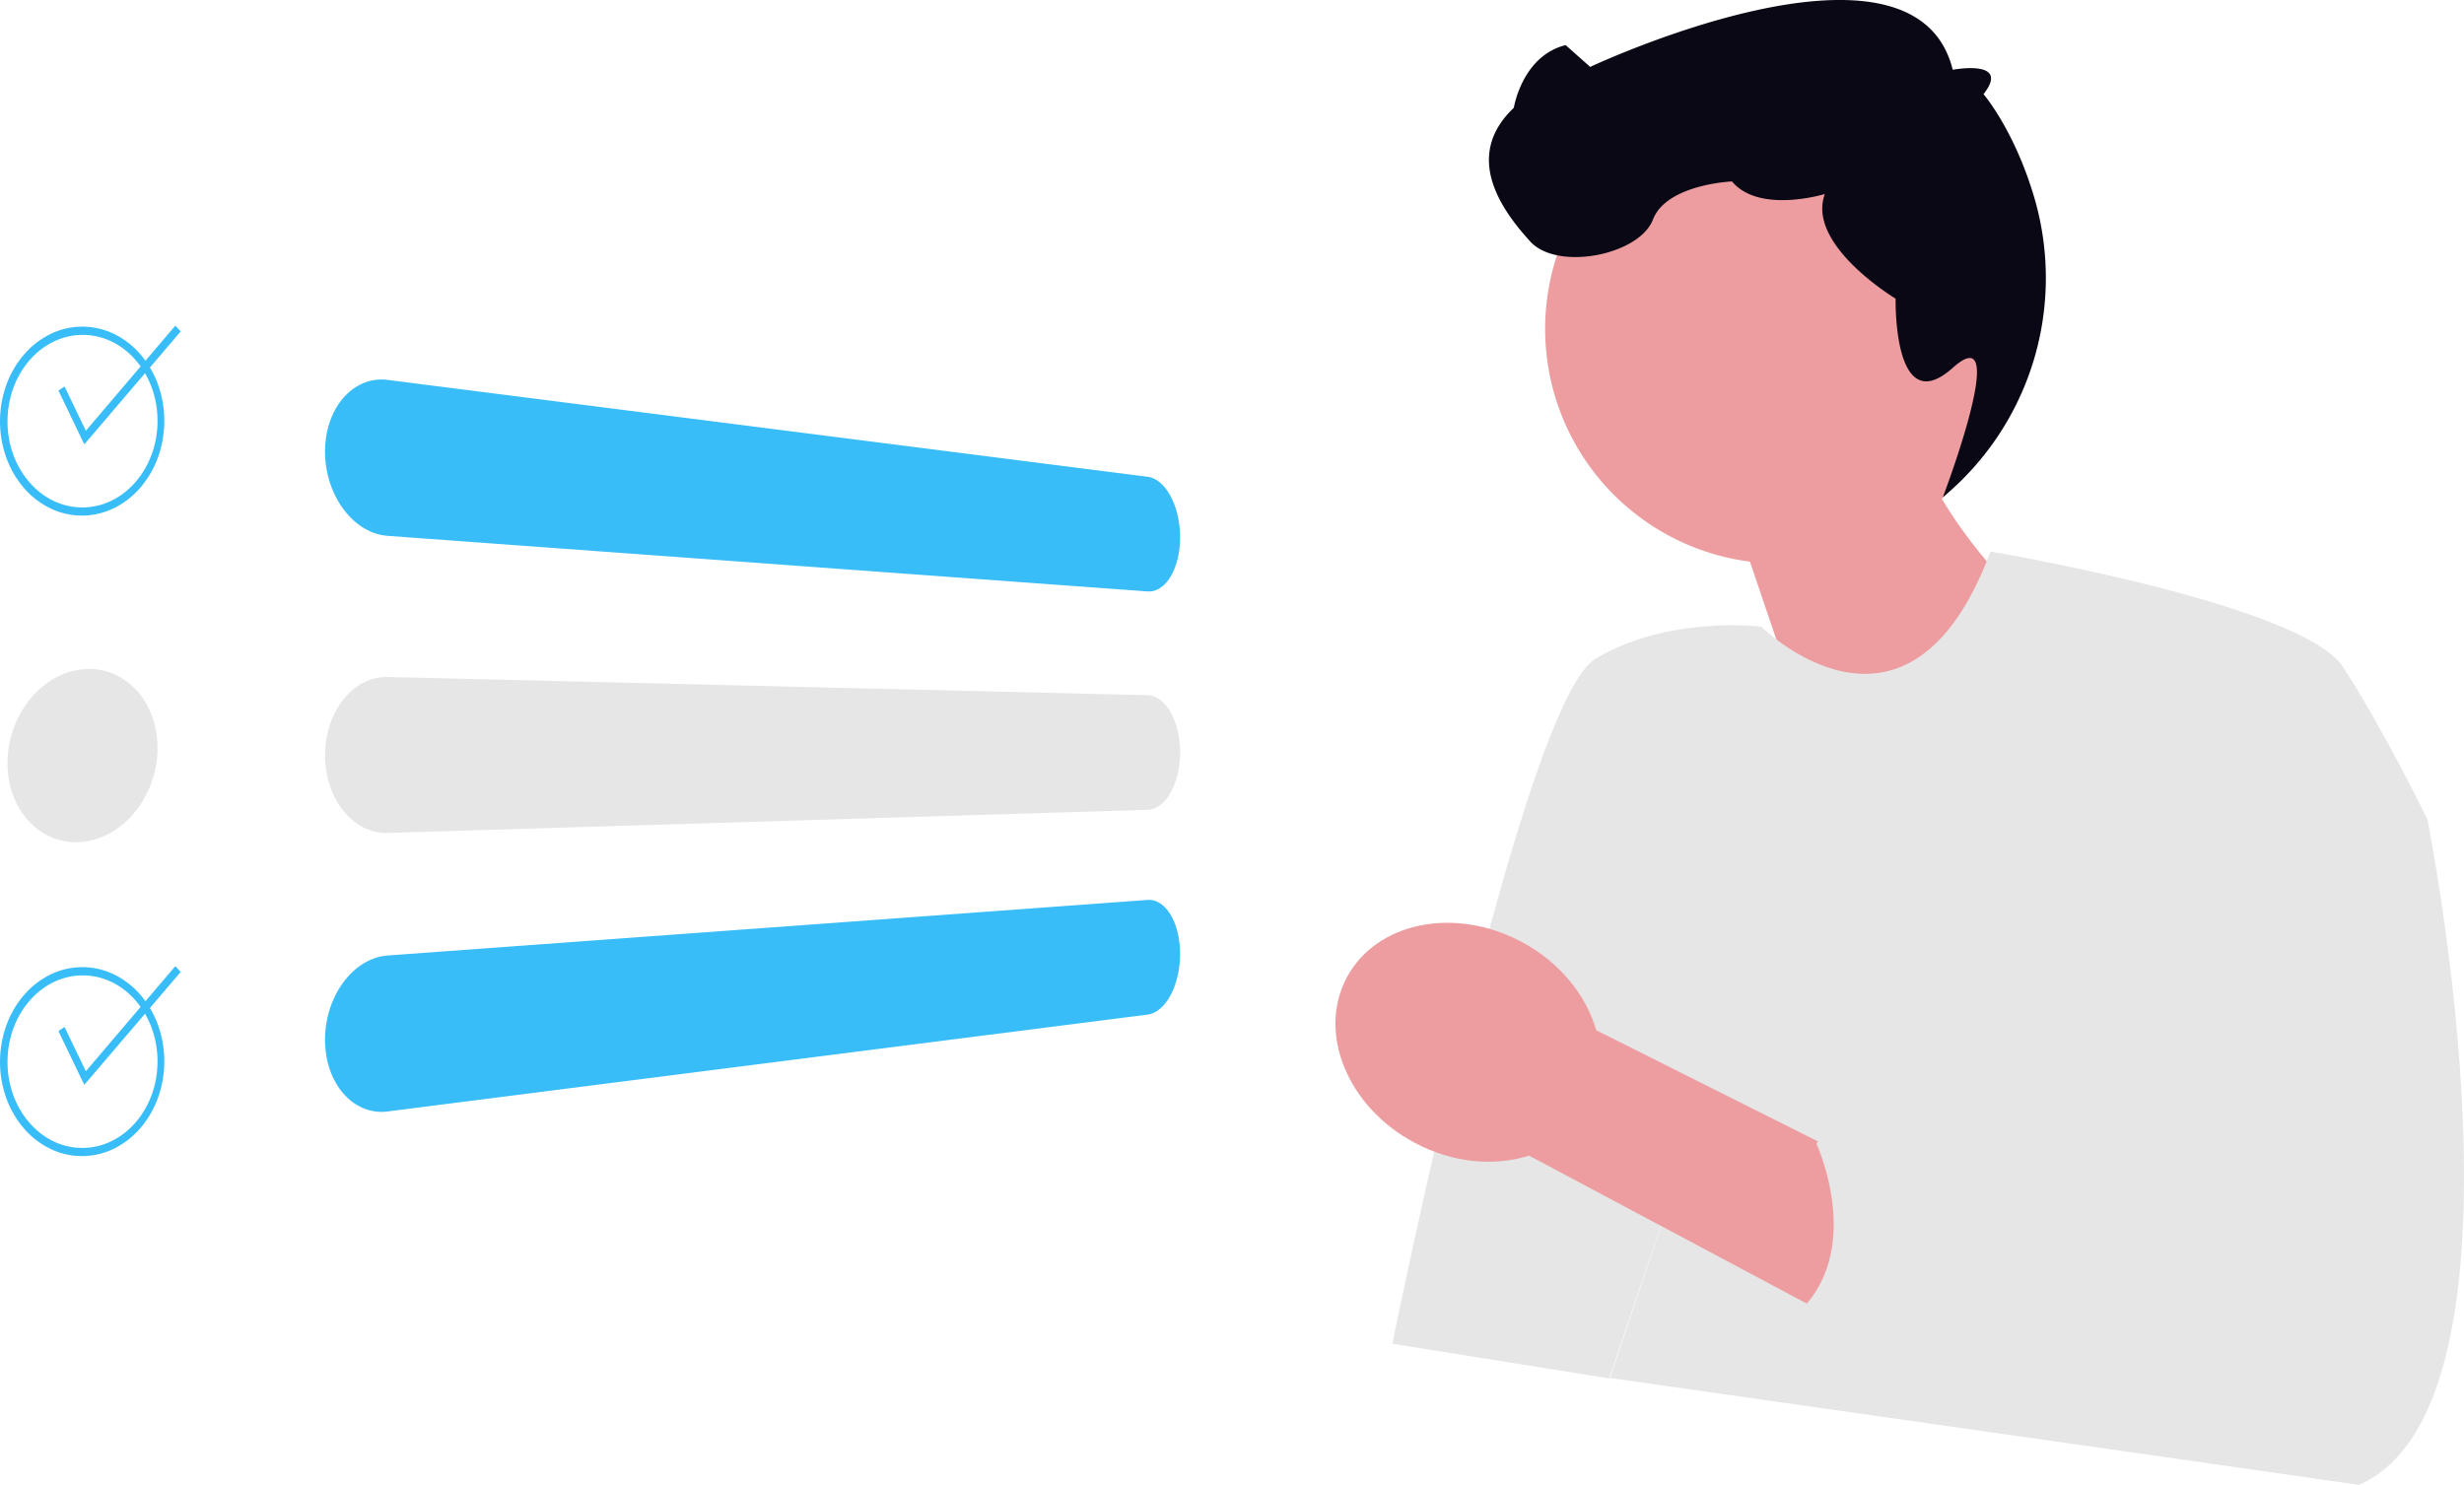 <svg xmlns="http://www.w3.org/2000/svg" width="800.158" height="482.261" viewBox="0 0 800.158 482.261" xmlns:xlink="http://www.w3.org/1999/xlink" role="img" artist="Katerina Limpitsouni" source="https://undraw.co/"><g transform="translate(-542.001 -294)"><path d="M306.318,109.79a76.213,76.213,0,1,0-84.73,89L253.2,292.055l62.946-74.811s-19.6-17.5-32.264-38.909a76.13,76.13,0,0,0,22.44-68.545Z" transform="translate(888.688 277.632)" fill="#ed9da0"/><path d="M194.7,214.788s100.685,16.977,113.969,37.347,27.454,49.6,27.454,49.6,38.082,189.525-22.141,216.093l-243.27-34.69,29.834-89.3L70.437,483.284,0,472.009s42.1-208.36,66.009-222.531,53.8-10.362,53.8-10.362,47.6,47.3,74.391-24.309l.5-.019Z" transform="translate(994.157 258.437)" fill="#e6e6e6"/><path d="M262.378,75.429s-21.306,6.547-30.163-4.081c0,0-21.255.886-25.683,12.4s-31,16.827-39.853,7.085-22.141-27.454-5.314-43.4c0,0,2.657-16.827,16.827-20.369l7.971,7.085s105.28-49.512,117.733.927c0,0,19.065-3.594,10,7.924,0,0,10.211,11.84,16.689,34.293a92.568,92.568,0,0,1-29.9,96.635h0s22.64-59.428,3.211-42.037-18.543-22.463-18.543-22.463-29.123-17.521-22.975-34Z" transform="translate(872.232 281.582)" fill="#090814"/><path d="M206.2,426.475l148.185,78.961,28.491-42.01L228.015,385.749c-3.229-11.306-11.735-22.008-24.162-28.663-21.743-11.645-47.181-6.5-56.818,11.5s.176,42.021,21.919,53.666c12.426,6.655,26.048,7.8,37.249,4.227Z" transform="translate(832.34 242.874)" fill="#ed9da0"/><path d="M162.808,396.958l7.085,21.255s-16.827,17.967,0,28.025l-59.337-7.655s-24.022-17.717-25.738-3.1c0,0-30.056-19.924-36.256-7.525,0,0,17.777,38.441-10.153,58.188l37.164,16.711,26.471,17.915L224.8,538.659" transform="translate(1083.339 237.603)" fill="#e6e6e6"/><g transform="translate(542.001 399.779)"><path d="M706.669,280.62,459.944,249.164a16.02,16.02,0,0,0-2-.13,15.284,15.284,0,0,0-1.975.125,15.117,15.117,0,0,0-1.939.38,15.5,15.5,0,0,0-1.9.64,16.135,16.135,0,0,0-1.764.853,16.794,16.794,0,0,0-1.673,1.066,17.92,17.92,0,0,0-1.573,1.285,19.56,19.56,0,0,0-1.469,1.493,21.03,21.03,0,0,0-1.339,1.687q-.632.888-1.187,1.848t-1.029,2q-.474,1.039-.866,2.149-.405,1.147-.71,2.345t-.51,2.438q-.2,1.239-.307,2.518t-.107,2.59q0,1.309.107,2.61t.307,2.58q.207,1.285.512,2.544t.71,2.489q.391,1.189.866,2.323t1.029,2.209q.554,1.074,1.187,2.085t1.339,1.955q.708.939,1.469,1.792t1.574,1.6q.812.752,1.673,1.4a20.928,20.928,0,0,0,1.764,1.2,19.268,19.268,0,0,0,1.9,1.016,17.775,17.775,0,0,0,1.939.769,16.792,16.792,0,0,0,1.975.521,16.362,16.362,0,0,0,2,.272l246.725,18.048a6.25,6.25,0,0,0,2.132-.213,6.679,6.679,0,0,0,1.029-.38,7.6,7.6,0,0,0,1-.56,8.877,8.877,0,0,0,.923-.7,10.348,10.348,0,0,0,.87-.853,12.284,12.284,0,0,0,.813-1q.393-.535.756-1.141t.685-1.263q.323-.658.6-1.367t.522-1.465q.24-.757.437-1.559.208-.829.358-1.689t.257-1.744q.1-.885.155-1.793t.051-1.837q0-.928-.051-1.846t-.155-1.824q-.1-.905-.257-1.8t-.358-1.761q-.2-.842-.437-1.646t-.522-1.563q-.285-.77-.6-1.493t-.685-1.4q-.363-.679-.756-1.292t-.813-1.162q-.421-.549-.87-1.028a11.933,11.933,0,0,0-.923-.889,10.021,10.021,0,0,0-1-.76,8.431,8.431,0,0,0-1.029-.586,7.336,7.336,0,0,0-1.055-.409,6.728,6.728,0,0,0-1.079-.229" transform="translate(-334.044 -231.548)" fill="#38bdf8"/><path d="M706.669,364.041l-246.725-5.909a15.86,15.86,0,0,0-3.98.406,16.234,16.234,0,0,0-1.939.581,17.18,17.18,0,0,0-1.9.832,18.348,18.348,0,0,0-1.764,1.032,19.406,19.406,0,0,0-1.673,1.242,20.883,20.883,0,0,0-1.574,1.448q-.762.776-1.469,1.65t-1.339,1.826q-.632.95-1.187,1.97t-1.029,2.109q-.474,1.088-.866,2.239-.405,1.191-.71,2.42t-.51,2.49q-.2,1.261-.307,2.551t-.107,2.6q0,1.31.107,2.6t.307,2.549q.207,1.254.512,2.481t.71,2.416q.391,1.154.866,2.239t1.029,2.1q.554,1.017,1.186,1.963t1.339,1.812q.708.87,1.469,1.641a20.673,20.673,0,0,0,1.574,1.438A19.222,19.222,0,0,0,450.367,406a18.208,18.208,0,0,0,1.764,1.02,17.075,17.075,0,0,0,1.9.82,16.17,16.17,0,0,0,1.939.568,15.647,15.647,0,0,0,3.98.385l246.723-7.506a6.42,6.42,0,0,0,1.079-.125,6.712,6.712,0,0,0,1.055-.306,7.477,7.477,0,0,0,1.029-.486,8.735,8.735,0,0,0,1-.663,10.364,10.364,0,0,0,.923-.8,12.064,12.064,0,0,0,.87-.942q.42-.5.813-1.082t.756-1.219q.362-.644.685-1.335t.6-1.429q.282-.749.522-1.526t.437-1.6q.208-.842.358-1.717t.257-1.771q.1-.9.155-1.812t.051-1.842q0-.92-.051-1.838t-.155-1.812q-.1-.9-.257-1.769t-.358-1.724q-.2-.823-.438-1.6t-.521-1.516q-.28-.736-.6-1.425t-.685-1.329q-.364-.641-.756-1.215t-.813-1.078a11.946,11.946,0,0,0-.87-.937,10.23,10.23,0,0,0-.923-.793,8.658,8.658,0,0,0-1-.657,7.416,7.416,0,0,0-1.03-.478,6.668,6.668,0,0,0-1.055-.3,6.405,6.405,0,0,0-1.079-.117" transform="translate(-334.044 -244.025)" fill="#e6e6e6"/><path d="M706.669,439.9,459.944,457.945a16.373,16.373,0,0,0-2,.272,16.808,16.808,0,0,0-1.975.521,17.784,17.784,0,0,0-1.939.769,19.273,19.273,0,0,0-1.9,1.016,20.925,20.925,0,0,0-1.764,1.2q-.861.658-1.673,1.4t-1.574,1.6q-.762.85-1.469,1.792t-1.339,1.957q-.632,1.012-1.187,2.085t-1.029,2.209q-.474,1.134-.866,2.323-.405,1.228-.71,2.489t-.51,2.54q-.2,1.281-.307,2.581t-.107,2.61q0,1.31.107,2.59t.307,2.519q.207,1.243.512,2.439t.71,2.345q.391,1.111.866,2.149t1.029,2q.554.963,1.187,1.848a21.048,21.048,0,0,0,1.339,1.686,19.56,19.56,0,0,0,1.469,1.493,17.927,17.927,0,0,0,1.574,1.285,16.8,16.8,0,0,0,1.673,1.066,16.13,16.13,0,0,0,1.764.853,15.491,15.491,0,0,0,1.9.64,15.107,15.107,0,0,0,1.939.379,15.28,15.28,0,0,0,1.975.125,16.021,16.021,0,0,0,2-.13l246.723-31.448a6.725,6.725,0,0,0,1.079-.229,7.328,7.328,0,0,0,1.055-.409,8.4,8.4,0,0,0,1.029-.586,10.027,10.027,0,0,0,1-.76,11.944,11.944,0,0,0,.923-.889q.443-.48.87-1.028t.813-1.162q.393-.614.756-1.292t.685-1.4q.323-.727.6-1.492t.522-1.573q.24-.8.437-1.646.208-.872.358-1.762t.257-1.8q.1-.905.155-1.824t.051-1.848q0-.923-.052-1.832t-.155-1.793q-.1-.888-.256-1.747t-.358-1.689q-.2-.8-.437-1.559t-.521-1.465q-.285-.709-.6-1.367t-.689-1.26q-.364-.608-.756-1.141a12.258,12.258,0,0,0-.813-1,10.353,10.353,0,0,0-.87-.853,8.9,8.9,0,0,0-.923-.7,7.615,7.615,0,0,0-1-.56,6.692,6.692,0,0,0-1.029-.38,6.248,6.248,0,0,0-2.132-.213" transform="translate(-334.044 -253.374)" fill="#38bdf8"/><path d="M348.095,355.253a22.07,22.07,0,0,0-2.452.32,22.447,22.447,0,0,0-2.417.593,23.329,23.329,0,0,0-2.373.868,24.764,24.764,0,0,0-2.321,1.141q-1.105.622-2.161,1.352t-2.05,1.569q-.994.837-1.929,1.785t-1.8,2q-.867,1.051-1.643,2.178t-1.456,2.322q-.674,1.2-1.26,2.459t-1.066,2.583q-.5,1.37-.875,2.769t-.626,2.821q-.252,1.422-.377,2.864t-.126,2.894q0,1.453.126,2.869t.377,2.788q.25,1.372.626,2.7t.872,2.592q.484,1.225,1.066,2.37a25.329,25.329,0,0,0,1.262,2.2,24.178,24.178,0,0,0,1.456,2.026,23.47,23.47,0,0,0,1.644,1.852,22.509,22.509,0,0,0,1.8,1.638,21.336,21.336,0,0,0,1.93,1.4,20.539,20.539,0,0,0,4.211,2.073,20.145,20.145,0,0,0,4.691,1.066,20.613,20.613,0,0,0,2.417.107,21.687,21.687,0,0,0,2.452-.174,22.47,22.47,0,0,0,2.439-.449,22.9,22.9,0,0,0,2.383-.715,23.856,23.856,0,0,0,2.319-.978,25.332,25.332,0,0,0,2.247-1.235q1.063-.663,2.07-1.422t1.952-1.618q.945-.859,1.824-1.812t1.691-2q.817-1.046,1.537-2.155t1.35-2.276q.629-1.167,1.164-2.389t.975-2.495q.456-1.318.8-2.658t.571-2.7q.228-1.36.343-2.734t.115-2.76q0-1.386-.115-2.738t-.343-2.665q-.228-1.311-.571-2.584t-.8-2.5q-.442-1.185-.975-2.3t-1.169-2.156a24.18,24.18,0,0,0-2.882-3.852,22.836,22.836,0,0,0-1.687-1.662,21.6,21.6,0,0,0-1.824-1.447,20.878,20.878,0,0,0-1.952-1.227,20.636,20.636,0,0,0-2.075-1,20.123,20.123,0,0,0-4.565-1.3,20.429,20.429,0,0,0-2.383-.238,21.39,21.39,0,0,0-2.439.04" transform="translate(-320.727 -243.69)" fill="#e6e6e6"/><path d="M347.785,232.335a21.56,21.56,0,0,0-2.452.08,21.24,21.24,0,0,0-2.417.358,21.466,21.466,0,0,0-2.373.64,22.238,22.238,0,0,0-2.321.916,23.108,23.108,0,0,0-2.161,1.137,23.73,23.73,0,0,0-2.05,1.371,24.783,24.783,0,0,0-1.93,1.6q-.939.862-1.8,1.828t-1.643,2.019q-.776,1.052-1.456,2.181t-1.263,2.344q-.586,1.2-1.066,2.48-.5,1.319-.872,2.681t-.626,2.76q-.252,1.4-.377,2.827t-.126,2.878q0,1.451.126,2.878t.377,2.824q.251,1.4.626,2.756t.872,2.676q.484,1.272,1.066,2.473t1.266,2.323q.68,1.126,1.456,2.172t1.643,2.009q.868.959,1.8,1.812a24.546,24.546,0,0,0,1.92,1.593,23.52,23.52,0,0,0,2.05,1.357,22.927,22.927,0,0,0,2.161,1.124,22.089,22.089,0,0,0,2.321.9,21.237,21.237,0,0,0,4.79.959,21.691,21.691,0,0,0,4.89-.148,21.409,21.409,0,0,0,2.383-.484,21.7,21.7,0,0,0,2.319-.753,22.539,22.539,0,0,0,2.247-1.016,23.458,23.458,0,0,0,2.075-1.216,24.11,24.11,0,0,0,1.952-1.43q.945-.767,1.824-1.635t1.691-1.836q.817-.968,1.537-2.006t1.35-2.145q.631-1.107,1.164-2.276t.975-2.4q.456-1.273.8-2.58t.571-2.644q.228-1.342.343-2.706t.115-2.749q0-1.385-.115-2.748t-.343-2.7q-.228-1.336-.571-2.642t-.8-2.576q-.442-1.227-.975-2.393t-1.169-2.272q-.629-1.1-1.35-2.132t-1.532-2q-.806-.958-1.687-1.822t-1.824-1.624a23.878,23.878,0,0,0-1.951-1.42,23.265,23.265,0,0,0-2.075-1.2,22.383,22.383,0,0,0-2.247-1,21.573,21.573,0,0,0-2.319-.738,21.315,21.315,0,0,0-2.383-.469,21.584,21.584,0,0,0-2.439-.2m0-2.667a23.688,23.688,0,0,1,10.273,2.659,26.96,26.96,0,0,1,8.239,6.656,31.381,31.381,0,0,1,5.48,9.621,35.093,35.093,0,0,1,0,23.325,31.641,31.641,0,0,1-5.48,9.657,27.214,27.214,0,0,1-8.24,6.7,23.8,23.8,0,0,1-10.273,2.726,23.486,23.486,0,0,1-10.482-2.09,26.5,26.5,0,0,1-8.719-6.43,31.043,31.043,0,0,1-5.961-9.844,35.059,35.059,0,0,1,0-24.463,31.307,31.307,0,0,1,5.961-9.883,26.746,26.746,0,0,1,8.719-6.486,23.573,23.573,0,0,1,10.488-2.157Z" transform="translate(-320.413 -229.332)" fill="#38bdf8"/><path d="M350.233,267.845l-8.4-17.494,1.994-1.3,6.917,14.372,29.042-34.136,1.758,1.873Z" transform="translate(-322.863 -229.288)" fill="#38bdf8"/><path d="M347.785,232.335a21.56,21.56,0,0,0-2.452.08,21.24,21.24,0,0,0-2.417.358,21.466,21.466,0,0,0-2.373.64,22.238,22.238,0,0,0-2.321.916,23.108,23.108,0,0,0-2.161,1.137,23.73,23.73,0,0,0-2.05,1.371,24.783,24.783,0,0,0-1.93,1.6q-.939.862-1.8,1.828t-1.643,2.019q-.776,1.052-1.456,2.181t-1.263,2.344q-.586,1.2-1.066,2.48-.5,1.319-.872,2.681t-.626,2.76q-.252,1.4-.377,2.827t-.126,2.878q0,1.451.126,2.878t.377,2.824q.251,1.4.626,2.756t.872,2.676q.484,1.272,1.066,2.473t1.266,2.323q.68,1.126,1.456,2.172t1.643,2.009q.868.959,1.8,1.812a24.546,24.546,0,0,0,1.92,1.593,23.52,23.52,0,0,0,2.05,1.357,22.927,22.927,0,0,0,2.161,1.124,22.089,22.089,0,0,0,2.321.9,21.237,21.237,0,0,0,4.79.959,21.691,21.691,0,0,0,4.89-.148,21.409,21.409,0,0,0,2.383-.484,21.7,21.7,0,0,0,2.319-.753,22.539,22.539,0,0,0,2.247-1.016,23.458,23.458,0,0,0,2.075-1.216,24.11,24.11,0,0,0,1.952-1.43q.945-.767,1.824-1.635t1.691-1.836q.817-.968,1.537-2.006t1.35-2.145q.631-1.107,1.164-2.276t.975-2.4q.456-1.273.8-2.58t.571-2.644q.228-1.342.343-2.706t.115-2.749q0-1.385-.115-2.748t-.343-2.7q-.228-1.336-.571-2.642t-.8-2.576q-.442-1.227-.975-2.393t-1.169-2.272q-.629-1.1-1.35-2.132t-1.532-2q-.806-.958-1.687-1.822t-1.824-1.624a23.878,23.878,0,0,0-1.951-1.42,23.265,23.265,0,0,0-2.075-1.2,22.383,22.383,0,0,0-2.247-1,21.573,21.573,0,0,0-2.319-.738,21.315,21.315,0,0,0-2.383-.469,21.584,21.584,0,0,0-2.439-.2m0-2.667a23.688,23.688,0,0,1,10.273,2.659,26.96,26.96,0,0,1,8.239,6.656,31.381,31.381,0,0,1,5.48,9.621,35.093,35.093,0,0,1,0,23.325,31.641,31.641,0,0,1-5.48,9.657,27.214,27.214,0,0,1-8.24,6.7,23.8,23.8,0,0,1-10.273,2.726,23.486,23.486,0,0,1-10.482-2.09,26.5,26.5,0,0,1-8.719-6.43,31.043,31.043,0,0,1-5.961-9.844,35.059,35.059,0,0,1,0-24.463,31.307,31.307,0,0,1,5.961-9.883,26.746,26.746,0,0,1,8.719-6.486,23.573,23.573,0,0,1,10.488-2.157Z" transform="translate(-320.413 -21.297)" fill="#38bdf8"/><path d="M350.233,267.845l-8.4-17.494,1.994-1.3,6.917,14.372,29.042-34.136,1.758,1.873Z" transform="translate(-322.863 -21.253)" fill="#38bdf8"/></g></g></svg>
